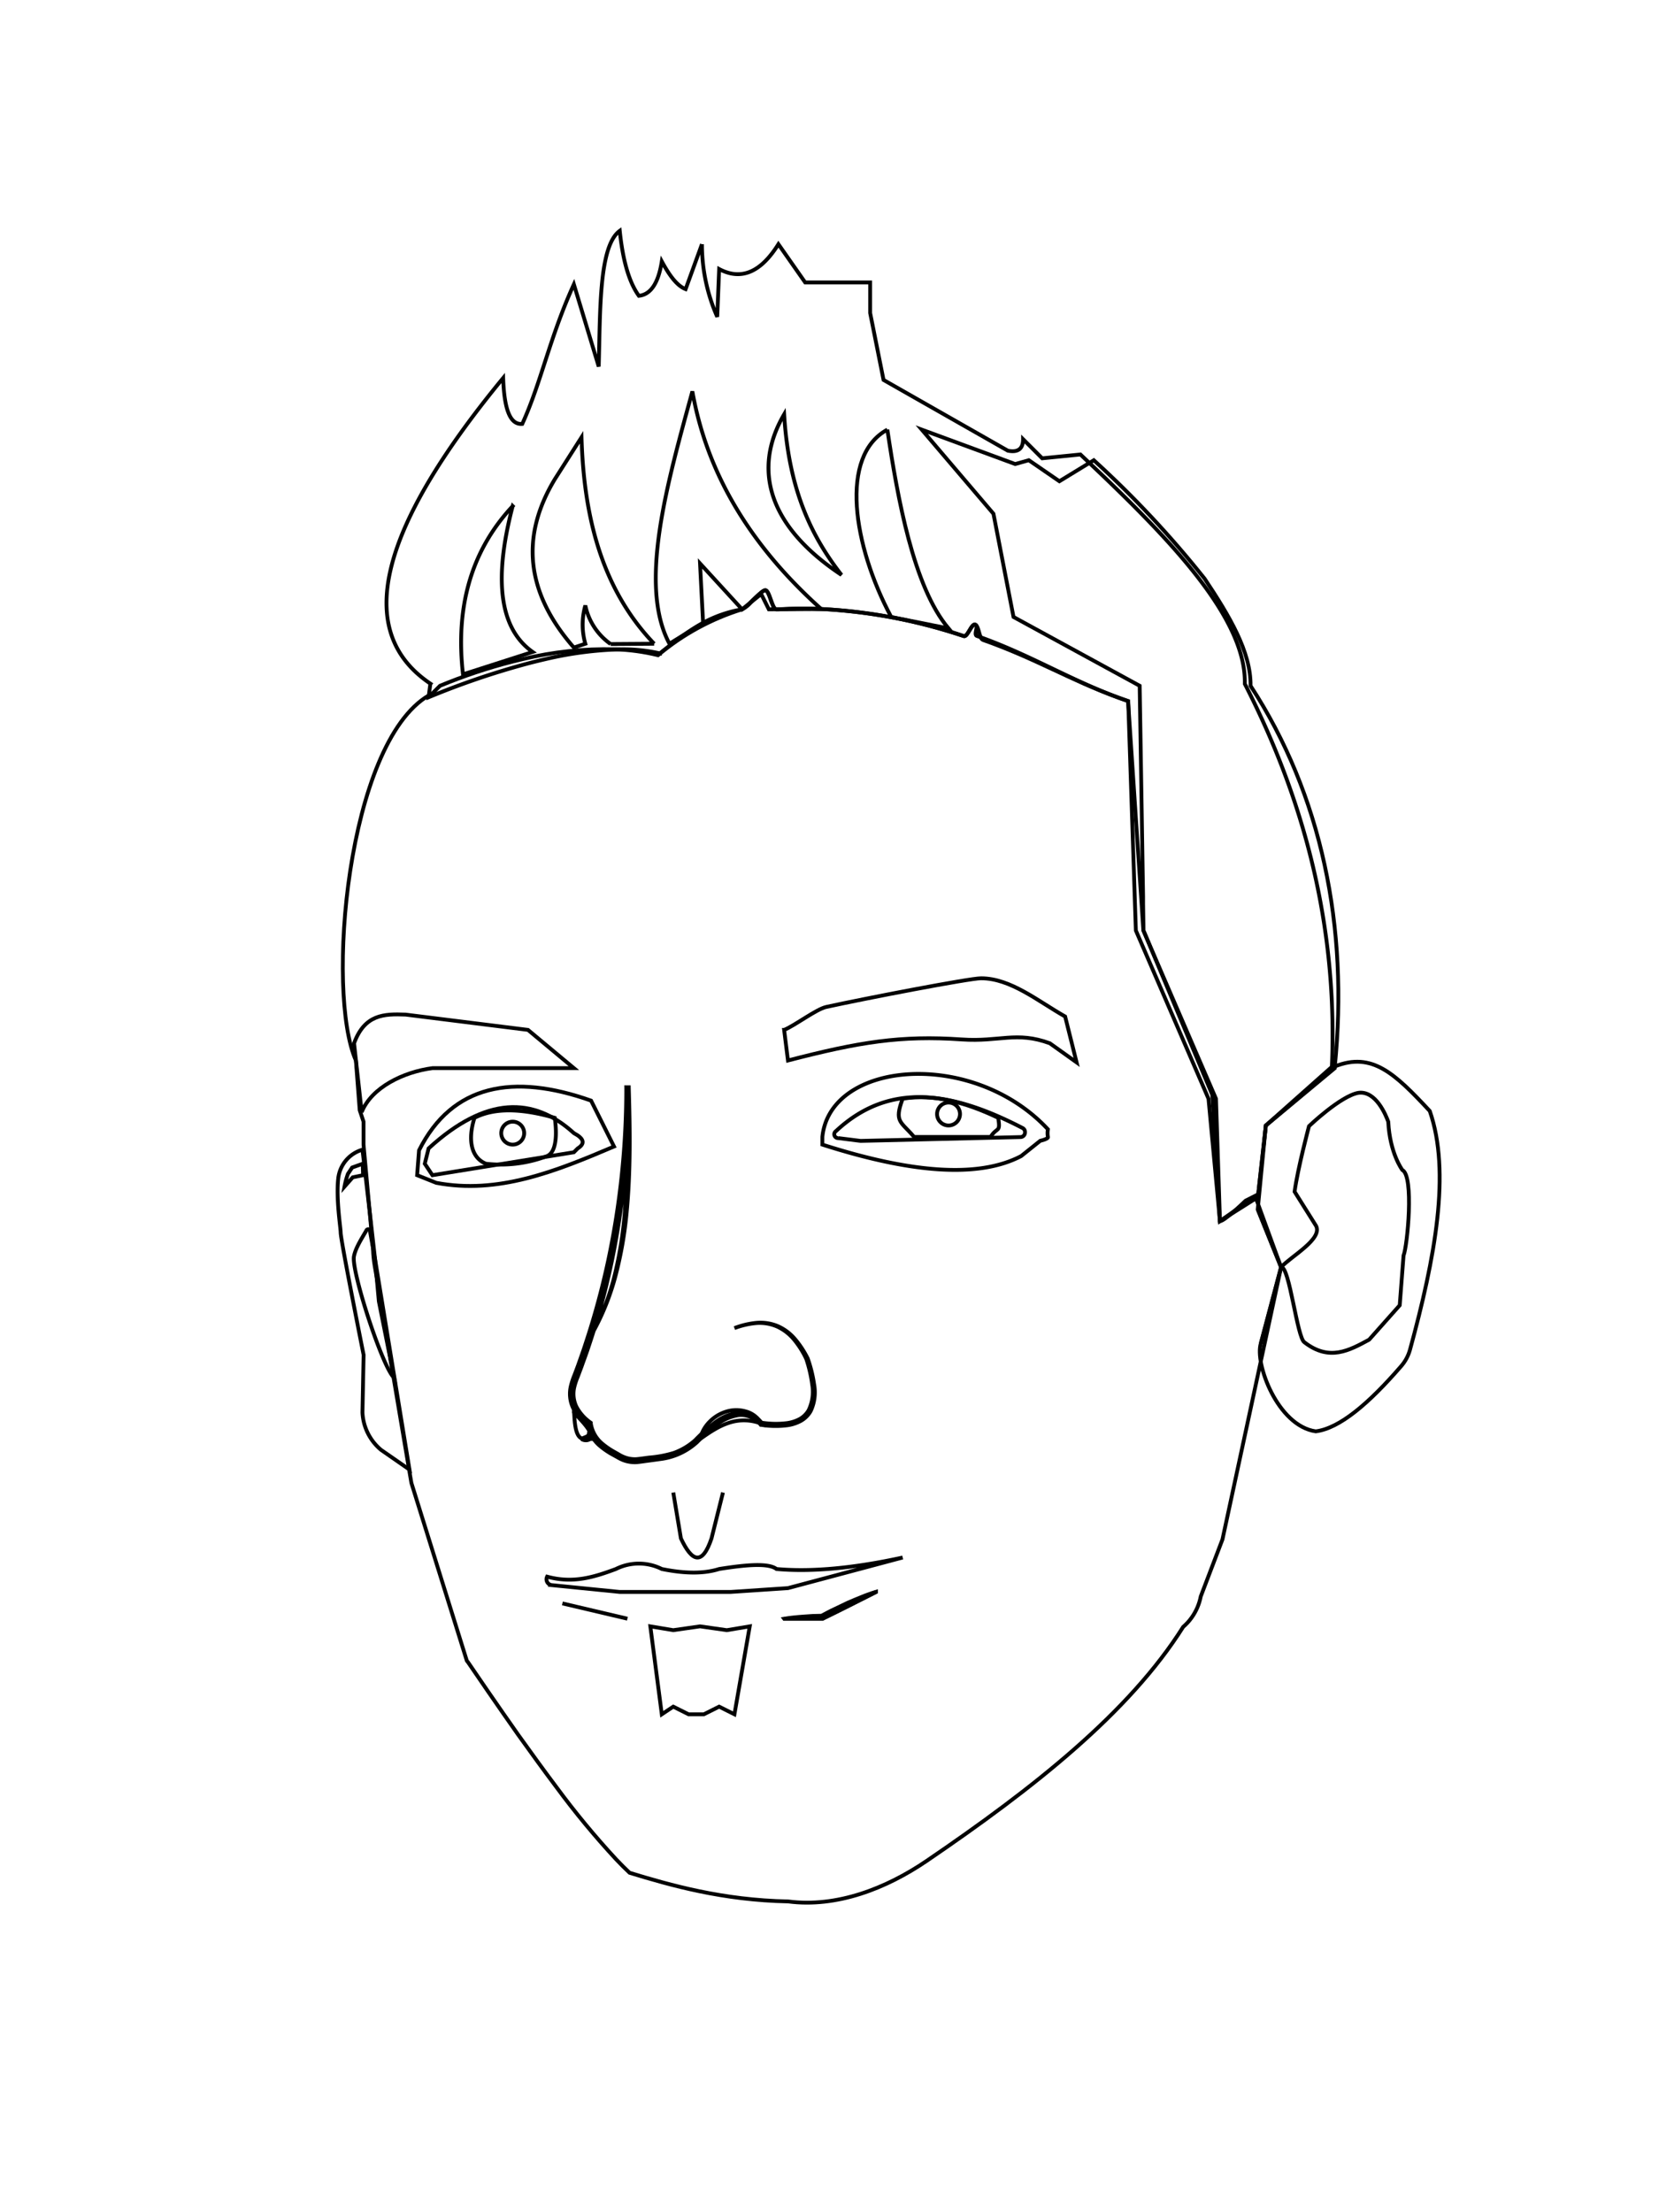 <?xml version="1.0" encoding="UTF-8" standalone="no"?>
<svg
   xmlns:dc="http://purl.org/dc/elements/1.1/"
   xmlns:cc="http://creativecommons.org/ns#"
   xmlns:rdf="http://www.w3.org/1999/02/22-rdf-syntax-ns#"
   xmlns:svg="http://www.w3.org/2000/svg"
   xmlns="http://www.w3.org/2000/svg"
   xmlns:sodipodi="http://sodipodi.sourceforge.net/DTD/sodipodi-0.dtd"
   xmlns:inkscape="http://www.inkscape.org/namespaces/inkscape"
   id="portraitSVG"
   viewBox="0 0 433.95 200"
   width="150"
   version="1.1"
   sodipodi:docname="portrait_modified.svg"
   height="200"
   inkscape:version="0.92.4 (5da689c313, 2019-01-14)">
  <sodipodi:namedview
     pagecolor="#ffffff"
     bordercolor="#666666"
     borderopacity="1"
     objecttolerance="10"
     gridtolerance="10"
     guidetolerance="10"
     inkscape:pageopacity="0"
     inkscape:pageshadow="2"
     inkscape:window-width="1920"
     inkscape:window-height="1057"
     id="namedview123"
     showgrid="false"
     inkscape:zoom="3.0492385"
     inkscape:cx="22.05099"
     inkscape:cy="70.401968"
     inkscape:window-x="1072"
     inkscape:window-y="410"
     inkscape:window-maximized="1"
     inkscape:current-layer="layer1" />
  <defs
     id="defs4"
     style="stroke:#000000">
    <style
       id="style2">
                    * {
                        stroke: #000;
                        }
                        
                        </style>
  </defs>
  <g
     inkscape:groupmode="layer"
     id="layer1"
     inkscape:label="portrait">
    <path
       d="m 348.38,89.728 -17.27,15.34 -2,18 -10,7 -3,-32 -19,-44 -0.27,-8.07 -1.73,-51.93 -1.56,-0.55 c -13.08,-4.66 -23.39,-11.21 -37,-16.13 l -1,-0.35 c -0.91,-0.32 0.32,-2.34 -0.3,-2.88 a 0.51,0.51 0 0 0 -0.16,-0.09 c -1,-0.35 -2,3.34 -3,3 a 139.3,139.3 0 0 0 -37.28,-7.09 109.83,109.83 0 0 0 -11.21,0.08 h -0.6 c -1.12,-0.3 -1.73,-5.12 -2.87,-5 a 1,1 0 0 0 -0.39,0.15 l -0.18,0.11 -0.32,0.23 c -0.78,0.62 -1.83,1.71 -2.8,2.66 a 7.44,7.44 0 0 1 -2.33,1.86 33,33 0 0 0 -10.2,3.53 45.66,45.66 0 0 0 -4.77,3 l -0.09,0.06 c -2.06,1.46 -4.16,3.11 -6.44,4.93 a 42.81,42.81 0 0 0 -11.81,-1 96.07,96.07 0 0 0 -17.99,2.48 c -1.74,0.4 -3.5,0.83 -5.28,1.31 a 207.79,207.79 0 0 0 -25.42,8.69 l 0.06,-0.48 0.39,-3 0.05,-0.06 -0.7,-0.48 -0.12,-0.09 c -18.53,-13.21 -13.63,-38.79 19.82,-79.39 0.31,9.31 2.25,12.24 5,12 4.87,-10.6 7.2,-22.68 13.5,-36.5 l 6.5,21.5 c 0.41,-14.9 0.05,-31.5 5.5,-35.5 0.81,7.9 2.49,13.54 5,17 3,-0.32 5.07,-3.11 6,-9 1.89,3.48 3.89,6.35 6.23,7.25 l 4.27,-11.75 a 47,47 0 0 0 4,19 l 0.5,-12.5 c 6.07,3.23 11.14,0.46 15.5,-6.5 l 7,10 h 17 v 8 l 3.5,17.5 32.5,18.5 c 2.8,0.57 4,-0.6 4,-3 l 5,5 10,-1 2.34,2.21 c 21.86,20.66 41.06,40.88 40.66,57.79 17.41,33.95 24.2,67.29 22.77,100.16 z"
       id="path8"
       inkscape:connector-curvature="0"
       style="fill:none;stroke:#000000;stroke-width:1" />
    <path
       stroke-miterlimit="10"
       d="m 335.095,142.133 -15.331,71.199 -5.673,14.896 c -0.392,2.033 -1.225,3.954 -2.44,5.63 -0.626,0.865 -1.351,1.653 -2.16,2.35 -14.1,22.39 -39.11,42.16 -67.11,61.21 -10.58,7.2 -23.51,12.26 -36.2,10.6 -17.15,-0.33 -30.84,-4.24 -41.5,-7.5 -1.16,-1.087 -2.343,-2.27 -3.55,-3.55 -5.538,-5.981 -10.736,-12.268 -15.57,-18.83 -3.23,-4.29 -6.56,-8.89 -10,-13.69 v 0 c -2.58,-3.66 -5.2,-7.43 -7.85,-11.27 -1.75,-2.54 -3.51,-5.12 -5.28,-7.71 l -0.32,-0.4 -14.5,-46.5 -0.61,-3.57 -4.08,-24.12 -0.86,-5 v -0.13 l -3.45,-20.38 v -0.07 l -0.61,-3.58 c -0.24,-1.405 -0.38,-2.825 -0.42,-4.25 l -0.07,-0.74 v 0 l -0.78,-8.72 -1.64,-17.94 v -6 l -1,-3 -1,-13 c -7.89,-17.74 -2.39,-82.89 19.06,-95.48 0.31,-0.19 0.62,-0.36 0.94,-0.52 l 2,-2 c 6.174,-2.565 12.523,-4.684 19,-6.34 0.92,-0.24 1.83,-0.46 2.73,-0.66 7.853,-1.901 15.923,-2.755 24,-2.54 3.807,0.118 7.591,0.634 11.29,1.54 6.462,-5.423 13.941,-9.503 22,-12 0.666,-0.375 1.267,-0.854 1.78,-1.42 l 0.07,-0.06 c 1.031,-1.059 2.12,-2.06 3.26,-3 l 0.32,-0.23 0.18,-0.11 c 0.118,-0.077 0.251,-0.128 0.39,-0.15 1.14,-0.13 1.75,4.69 2.87,5 h 0.6 c 3.739,-0.231 7.487,-0.272 11.23,-0.12 12.699,0.65 25.249,3.035 37.3,7.09 1,0.34 2,-3.35 3,-3 0.058,0.02 0.113,0.051 0.16,0.09 0.61,0.46 0.82,2.23 1.27,3.23 0.09,0.294 0.296,0.54 0.57,0.68 13.72,4.83 22.68,10.45 35.4,15.09 l 1,0.36 1.56,0.55 3.52,52.77 0.48,7.23 19,44 1.04,32 9.416,-5.945 z"
       id="path10"
       inkscape:connector-curvature="0"
       style="fill:none;stroke:#000000;stroke-width:1;stroke-miterlimit:10"
       sodipodi:nodetypes="cccccccccccccccccccccccccccccccccccccccccccccccccccccccccccccc" />
    <path
       d="m 92.61,83.568 c 2.78,-7.54 7.76,-7.73 13.5,-7.5 l 32,4 12,10 h -37 c -7.53,1 -15.9,5 -18.5,11.5 z m 112.5,-3.5 1,8 c 18.58,-4.82 29.48,-6.61 45.5,-5.5 9.87,0.68 14.22,-2.22 23,1 l 7,5 -3,-12 c -7.09,-4 -14.24,-10 -22,-10 -3,0 -30.22,5.25 -40.5,7.5 -2.56,0.56 -8.3,4.92 -11,6 z"
       id="path12"
       inkscape:connector-curvature="0"
       style="fill:none;stroke:#000000;stroke-width:1" />
    <path
       d="m 109.61,111.568 c 8.69,-17.33 24.74,-20.17 45,-13 l 6,12 c -15.4,6.56 -30.38,12.56 -46.5,9.5 l -5,-2 z"
       class="cls-5"
       id="path14"
       inkscape:connector-curvature="0"
       style="fill:none;stroke:#000000;stroke-width:1" />
    <path
       d="m 112.11,111.068 c 15,-13.72 27.42,-13.62 38,-4 2.6,1.37 3.08,2.71 1,4 l -1,1 -37,6 -2,-3 z"
       class="cls-6"
       id="path16"
       inkscape:connector-curvature="0"
       style="fill:none;stroke:#000000;stroke-width:1" />
    <g
       id="Layer_12"
       data-name="Layer 12"
       style="stroke:#000000"
       transform="translate(87.81,-128.932)">
      <path
         d="m 36.3,232 c -1.75,5.55 -1,10.38 3,12 a 34.12,34.12 0 0 0 16,-2 c 2.35,-1 2.65,-5.41 2,-10 -8.41,-2.41 -15.61,-2.75 -21,0 z"
         class="cls-7"
         id="path18"
         inkscape:connector-curvature="0"
         style="fill:none;stroke:#000000" />
      <circle
         cx="46.3"
         cy="236"
         r="3"
         class="cls-8"
         id="circle20"
         style="fill:none;stroke:#000000" />
    </g>
    <path
       d="m 215.11,108.068 c 2,-20 39.32,-23.14 59,-2 a 5.09,5.09 0 0 0 0,2 c 0.13,0.54 -2,1 -2,1 l -5,4 c -11.45,6 -29.43,4.23 -52,-3 z"
       class="cls-5"
       id="path23"
       inkscape:connector-curvature="0"
       style="fill:none;stroke:#000000;stroke-width:1" />
    <path
       d="m 218.68,106.528 c 14.39,-13.43 31.2,-9.93 48.82,-0.78 a 1.12,1.12 0 0 1 0.61,1 v 0.16 a 1.19,1.19 0 0 1 -1.16,1.19 l -41.84,1 -5.85,-0.73 a 1,1 0 0 1 -0.58,-1.84 z"
       class="cls-6"
       id="path25"
       inkscape:connector-curvature="0"
       style="fill:none;stroke:#000000;stroke-width:1" />
    <path
       d="m 236.11,98.068 c -2.28,6.15 -0.5,5.88 3,10 h 20 c 1.69,-2.75 2.65,-0.92 2,-5 -8.4,-4 -16.73,-6.33 -25,-5 z"
       class="cls-7"
       id="path27"
       inkscape:connector-curvature="0"
       style="fill:none;stroke:#000000;stroke-width:1" />
    <circle
       cx="248.11"
       cy="102.068"
       r="3"
       class="cls-8"
       id="circle29"
       style="fill:none;stroke:#000000;stroke-width:1" />
    <path
       d="m 192.11,158.068 a 21.93,21.93 0 0 1 5.64,-1.37 11.68,11.68 0 0 1 5.72,0.86 12.63,12.63 0 0 1 4.62,3.54 25,25 0 0 1 3.18,4.89 35.21,35.21 0 0 1 1.68,6.8 11.39,11.39 0 0 1 -0.91,7 6.73,6.73 0 0 1 -2.55,2.53 10.24,10.24 0 0 1 -3.38,1.14 24.06,24.06 0 0 1 -7,-0.09 h -0.11 l -0.07,-0.09 a 6.56,6.56 0 0 0 -5.66,-2.47 12.41,12.41 0 0 0 -5.92,2.62 44.29,44.29 0 0 0 -5,4.45 17.5,17.5 0 0 1 -5.83,3.53 17.19,17.19 0 0 1 -3.32,0.84 l -3.34,0.46 c -1.12,0.14 -2.18,0.32 -3.36,0.43 a 8.52,8.52 0 0 1 -3.46,-0.54 10.17,10.17 0 0 1 -1.55,-0.77 l -1.48,-0.82 a 19.72,19.72 0 0 1 -2.85,-1.94 9.46,9.46 0 0 1 -3.48,-5.92 l 0.17,0.29 a 12.79,12.79 0 0 1 -3.9,-4.39 8.72,8.72 0 0 1 -0.62,-5.86 18,18 0 0 1 0.91,-2.77 l 1,-2.67 c 0.62,-1.8 1.29,-3.58 1.86,-5.39 a 205.59,205.59 0 0 0 6,-22 215.41,215.41 0 0 0 4.71,-45.29 h 0.66 c 0.32,10.89 0.49,21.83 -0.55,32.71 a 103.52,103.52 0 0 1 -2.79,16.12 64.69,64.69 0 0 1 -6,15.18 64.08,64.08 0 0 0 5.75,-15.24 103.29,103.29 0 0 0 2.55,-16.11 265.23,265.23 0 0 0 0.38,-32.66 h 0.66 a 216.49,216.49 0 0 1 -4.43,45.48 194.45,194.45 0 0 1 -6,22.11 c -0.58,1.81 -1.27,3.6 -1.9,5.4 l -1,2.67 a 17.45,17.45 0 0 0 -0.89,2.64 7.78,7.78 0 0 0 0.53,5.27 11.73,11.73 0 0 0 3.61,4.08 l 0.15,0.11 v 0.18 a 8.58,8.58 0 0 0 3.16,5.41 19.58,19.58 0 0 0 2.7,1.86 l 1.46,0.83 a 8.5,8.5 0 0 0 1.45,0.72 7.58,7.58 0 0 0 3.13,0.51 c 1.05,-0.09 2.21,-0.27 3.3,-0.41 a 30.43,30.43 0 0 0 6.52,-1.22 17,17 0 0 0 5.61,-3.36 43.31,43.31 0 0 1 5,-4.48 13.17,13.17 0 0 1 6.25,-2.7 6.54,6.54 0 0 1 3.43,0.58 8.24,8.24 0 0 1 2.73,2.13 l -0.18,-0.1 a 24,24 0 0 0 6.87,0.12 9.93,9.93 0 0 0 3.21,-1.05 6.23,6.23 0 0 0 2.35,-2.32 11.18,11.18 0 0 0 0.93,-6.65 35.82,35.82 0 0 0 -1.56,-6.76 24,24 0 0 0 -3.06,-4.89 12.6,12.6 0 0 0 -4.49,-3.54 11.47,11.47 0 0 0 -5.64,-0.93 21.63,21.63 0 0 0 -5.6,1.31 z"
       id="path31"
       inkscape:connector-curvature="0"
       style="fill:none;stroke:#000000;stroke-width:1" />
    <path
       d="m 150.11,178.068 c 0.11,5.91 0.57,9.24 3,9 h 2.2 c -1.48,-3.39 -3.51,-5 -5.2,-7 z"
       class="cls-9"
       id="path33"
       inkscape:connector-curvature="0"
       style="fill:none;stroke:#000000;stroke-width:1" />
    <path
       stroke-miterlimit="10"
       d="m 143.11,223.068 c 6.78,1.85 12.19,0.16 18,-2 a 13.42,13.42 0 0 1 12,0 c 6.54,1.33 11.35,1.16 15,0 6.89,-1.09 12.85,-1.64 15,0 9.43,0.85 20.55,-0.29 33,-3 l -30,8 -15,1 h -29 l -17.77,-1.78 a 1.54,1.54 0 0 1 -1.23,-2.22 z"
       id="path35"
       inkscape:connector-curvature="0"
       style="fill:none;stroke:#000000;stroke-width:1;stroke-miterlimit:10" />
    <path
       d="m 176.11,201.068 2,12 c 2.87,6.11 5.57,7.22 8,0 l 3,-12"
       class="cls-11"
       id="path37"
       inkscape:connector-curvature="0"
       style="fill:none;stroke:#000000;stroke-width:1" />
    <path
       d="m 170.11,236.068 3,23 3,-2 4,2 h 4 l 4,-2 4,2 4,-23 -6,1 -7,-1 -7,1 z"
       class="cls-12"
       id="path39"
       inkscape:connector-curvature="0"
       style="fill:none;stroke:#000000;stroke-width:1" />
    <path
       d="m 368.81,163.738 c -0.438,1.572 -1.22,3.027 -2.29,4.26 -8.46,9.78 -16.11,16.29 -22.36,17.07 -10,-1.44 -16.014,-17.829 -14.358,-23.009 l 3.818,-13.876 -3.818,13.876 5.293,-19.925 -6.108,-15.13 2.123,-21.935 13.871,-11.694 c 1.231,-1.463 2.679,-2.624 4.169,-3.746 9.78,-3.93 15.76,1.93 24.84,11.65 5.53,15.92 1.43,38.34 -5.18,62.46 z"
       class="cls-13"
       id="path41"
       inkscape:connector-curvature="0"
       style="fill:none;stroke:#000000;stroke-width:1"
       sodipodi:nodetypes="cccccccccccccc" />
    <path
       d="m 329.802,162.058 5.293,-19.925 c 2.198,-0.403 4.181,18.572 6.133,19.66 6.511,5.029 11.698,2.114 16.902,-0.705 l 8,-9 1,-13 c 1,-2.43 2.793,-20.83 -0.316,-22.38 0,0 -3.274,-4.33 -3.683,-12.62 -0.6,-1.68 -3.253,-8.209 -7.823,-7.559 -4.685,0.84 -12.907,8.714 -12.907,8.714 0,0 -2.94,11.017 -3.77,17.137 l 5.63,8.967 c 1.724,3.448 -6.567,7.937 -9.165,10.785 l -6.108,-15.13"
       class="cls-9"
       id="path45"
       inkscape:connector-curvature="0"
       style="fill:none;stroke:#000000;stroke-width:1"
       sodipodi:nodetypes="cccccccccccccc" />
    <path
       d="m 107.11,195.068 -0.11,-0.07 -7.35,-5.1 a 13.58,13.58 0 0 1 -4.84,-9.77 l 0.3,-15.06 c 0,0 -6,-30 -6,-32 0,-1.24 -1.23,-8.68 -0.64,-14.12 a 8.85,8.85 0 0 1 6.34,-7.55 l 1.93,16.53 1.37,12.14 z"
       class="cls-13"
       id="path85"
       inkscape:connector-curvature="0"
       style="fill:none;stroke:#000000;stroke-width:1" />
    <path
       d="m 92.11,116.068 -1.1,1.65 a 20.67,20.67 0 0 0 -0.9,3.35 l 2.15,-2.44 2.71,-0.56 -0.09,-3 z m 4.7,16.82 a 0.525,0.525 0 0 0 -1,-0.32 c -1.27,2.18 -2.85,4.64 -3.23,6.75 -0.71,3.86 7.53,29.2 10.52,31.75 l -4,-20 -1,-11 z"
       class="cls-13"
       id="path87"
       inkscape:connector-curvature="0"
       style="fill:none;stroke:#000000;stroke-width:1" />
    <path
       d="m 183.11,187.068 a 9.42,9.42 0 0 1 2.38,-4.39 10.29,10.29 0 0 1 4.39,-2.75 8.89,8.89 0 0 1 5.28,-0.05 6.51,6.51 0 0 1 4,3.19 12.4,12.4 0 0 0 -8.35,-0.28 18.51,18.51 0 0 0 -3.79,1.72 c -1.3,0.73 -2.52,1.61 -3.91,2.56 z m -31,0 a 5.15,5.15 0 0 1 0.88,-0.44 3.71,3.71 0 0 0 0.66,-0.32 0.62,0.62 0 0 0 0.32,-0.35 6,6 0 0 0 0.14,-0.89 1.3,1.3 0 0 1 0.64,0.89 1.09,1.09 0 0 1 -0.09,0.68 1.32,1.32 0 0 1 -0.47,0.52 1.8,1.8 0 0 1 -1.09,0.24 1.92,1.92 0 0 1 -0.99,-0.33 z"
       id="path89"
       inkscape:connector-curvature="0"
       style="fill:none;stroke:#000000;stroke-width:1" />
    <path
       d="m 171.11,-20.932 -11.38,0.08 a 16.35,16.35 0 0 1 -6.62,-10.08 18.09,18.09 0 0 0 0,10 l -3,1 c -12.9,-14.74 -13.79,-29.41 -5,-44 l 7,-11 c 0.58,20.59 5.21,39.59 19,54 z m 43.7,-9.08 -13.7,0.08 -2,-4 -5,4 -11,-12 0.8,15.57 -8.8,5.43 c -8.24,-15.38 -0.54,-42.11 6,-66 3.89,22.07 15.7,40.81 33.7,56.92 z m -9.7,-50.92 c -8.3,14.26 -4.3,29.17 15,42 -7.61,-9.78 -13.79,-21.88 -15,-42 z m -71,24 c -11,11.77 -15,26.61 -13,44 l 18.22,-5.85 c -8.26,-5.81 -10.52,-17.99 -5.22,-38.15 z"
       class="cls-12"
       id="path91"
       inkscape:connector-curvature="0"
       style="fill:none;stroke:#000000;stroke-width:1" />
    <path
       stroke-miterlimit="10"
       d="m 147.11,230.068 17,4"
       id="path93"
       inkscape:connector-curvature="0"
       style="fill:none;stroke:#000000;stroke-width:1;stroke-miterlimit:10" />
    <g
       id="g99"
       style="stroke:#000000"
       transform="translate(87.81,-128.932)">
      <path
         d="m 117.3,363 h 10 l 14,-7"
         id="path95"
         inkscape:connector-curvature="0"
         style="fill:none;stroke:#000000" />
      <path
         d="m 117.3,363 c 0.83,-0.15 1.67,-0.23 2.5,-0.33 0.83,-0.1 1.67,-0.15 2.5,-0.22 0.83,-0.07 1.67,-0.13 2.5,-0.17 l 2.5,-0.06 -0.37,0.09 c 1.16,-0.6 2.29,-1.26 3.48,-1.79 L 134,358.8 c 1.19,-0.54 2.41,-1 3.62,-1.51 0.6,-0.27 1.22,-0.47 1.84,-0.7 0.62,-0.23 1.23,-0.44 1.87,-0.63 v 0.08 c -4.66,2.35 -9.3,4.73 -14,7 h -10 z"
         id="path97"
         inkscape:connector-curvature="0"
         style="fill:none;stroke:#000000" />
    </g>
    <path
       d="m 232.11,-76.932 c 2.68,18 6.84,41.12 16,52 l -15,-3 c -9.97,-18.68 -13.65,-42.12 -1,-49 z"
       class="cls-12"
       id="path103"
       inkscape:connector-curvature="0"
       style="fill:none;stroke:#000000;stroke-width:1" />
    <path
       d="m 349.15,89.628 v 0.44 l -18.04,15 -2,18 -3.3,1.67 c 0,0 -5.763,5.609 -6.74,5.33 l -1.96,-33 -18,-43 -0.11,-7.05 v -1.78 l -0.89,-55.17 -33,-18 -5.25,-27 -18.75,-22 24.44,9 3.56,-1 8,5.5 7.84,-4.79 1.16,-0.71 c 10.479,9.542 20.177,19.909 29,31 6.47,9.76 12.12,19.13 12,28 18.6,28.51 25.7,63.19 22.04,99.56 z"
       class="cls-12"
       id="path115"
       inkscape:connector-curvature="0"
       style="fill:none;stroke:#000000;stroke-width:1"
       sodipodi:nodetypes="cccccccccccccccccccccc" />
  </g>
</svg>
